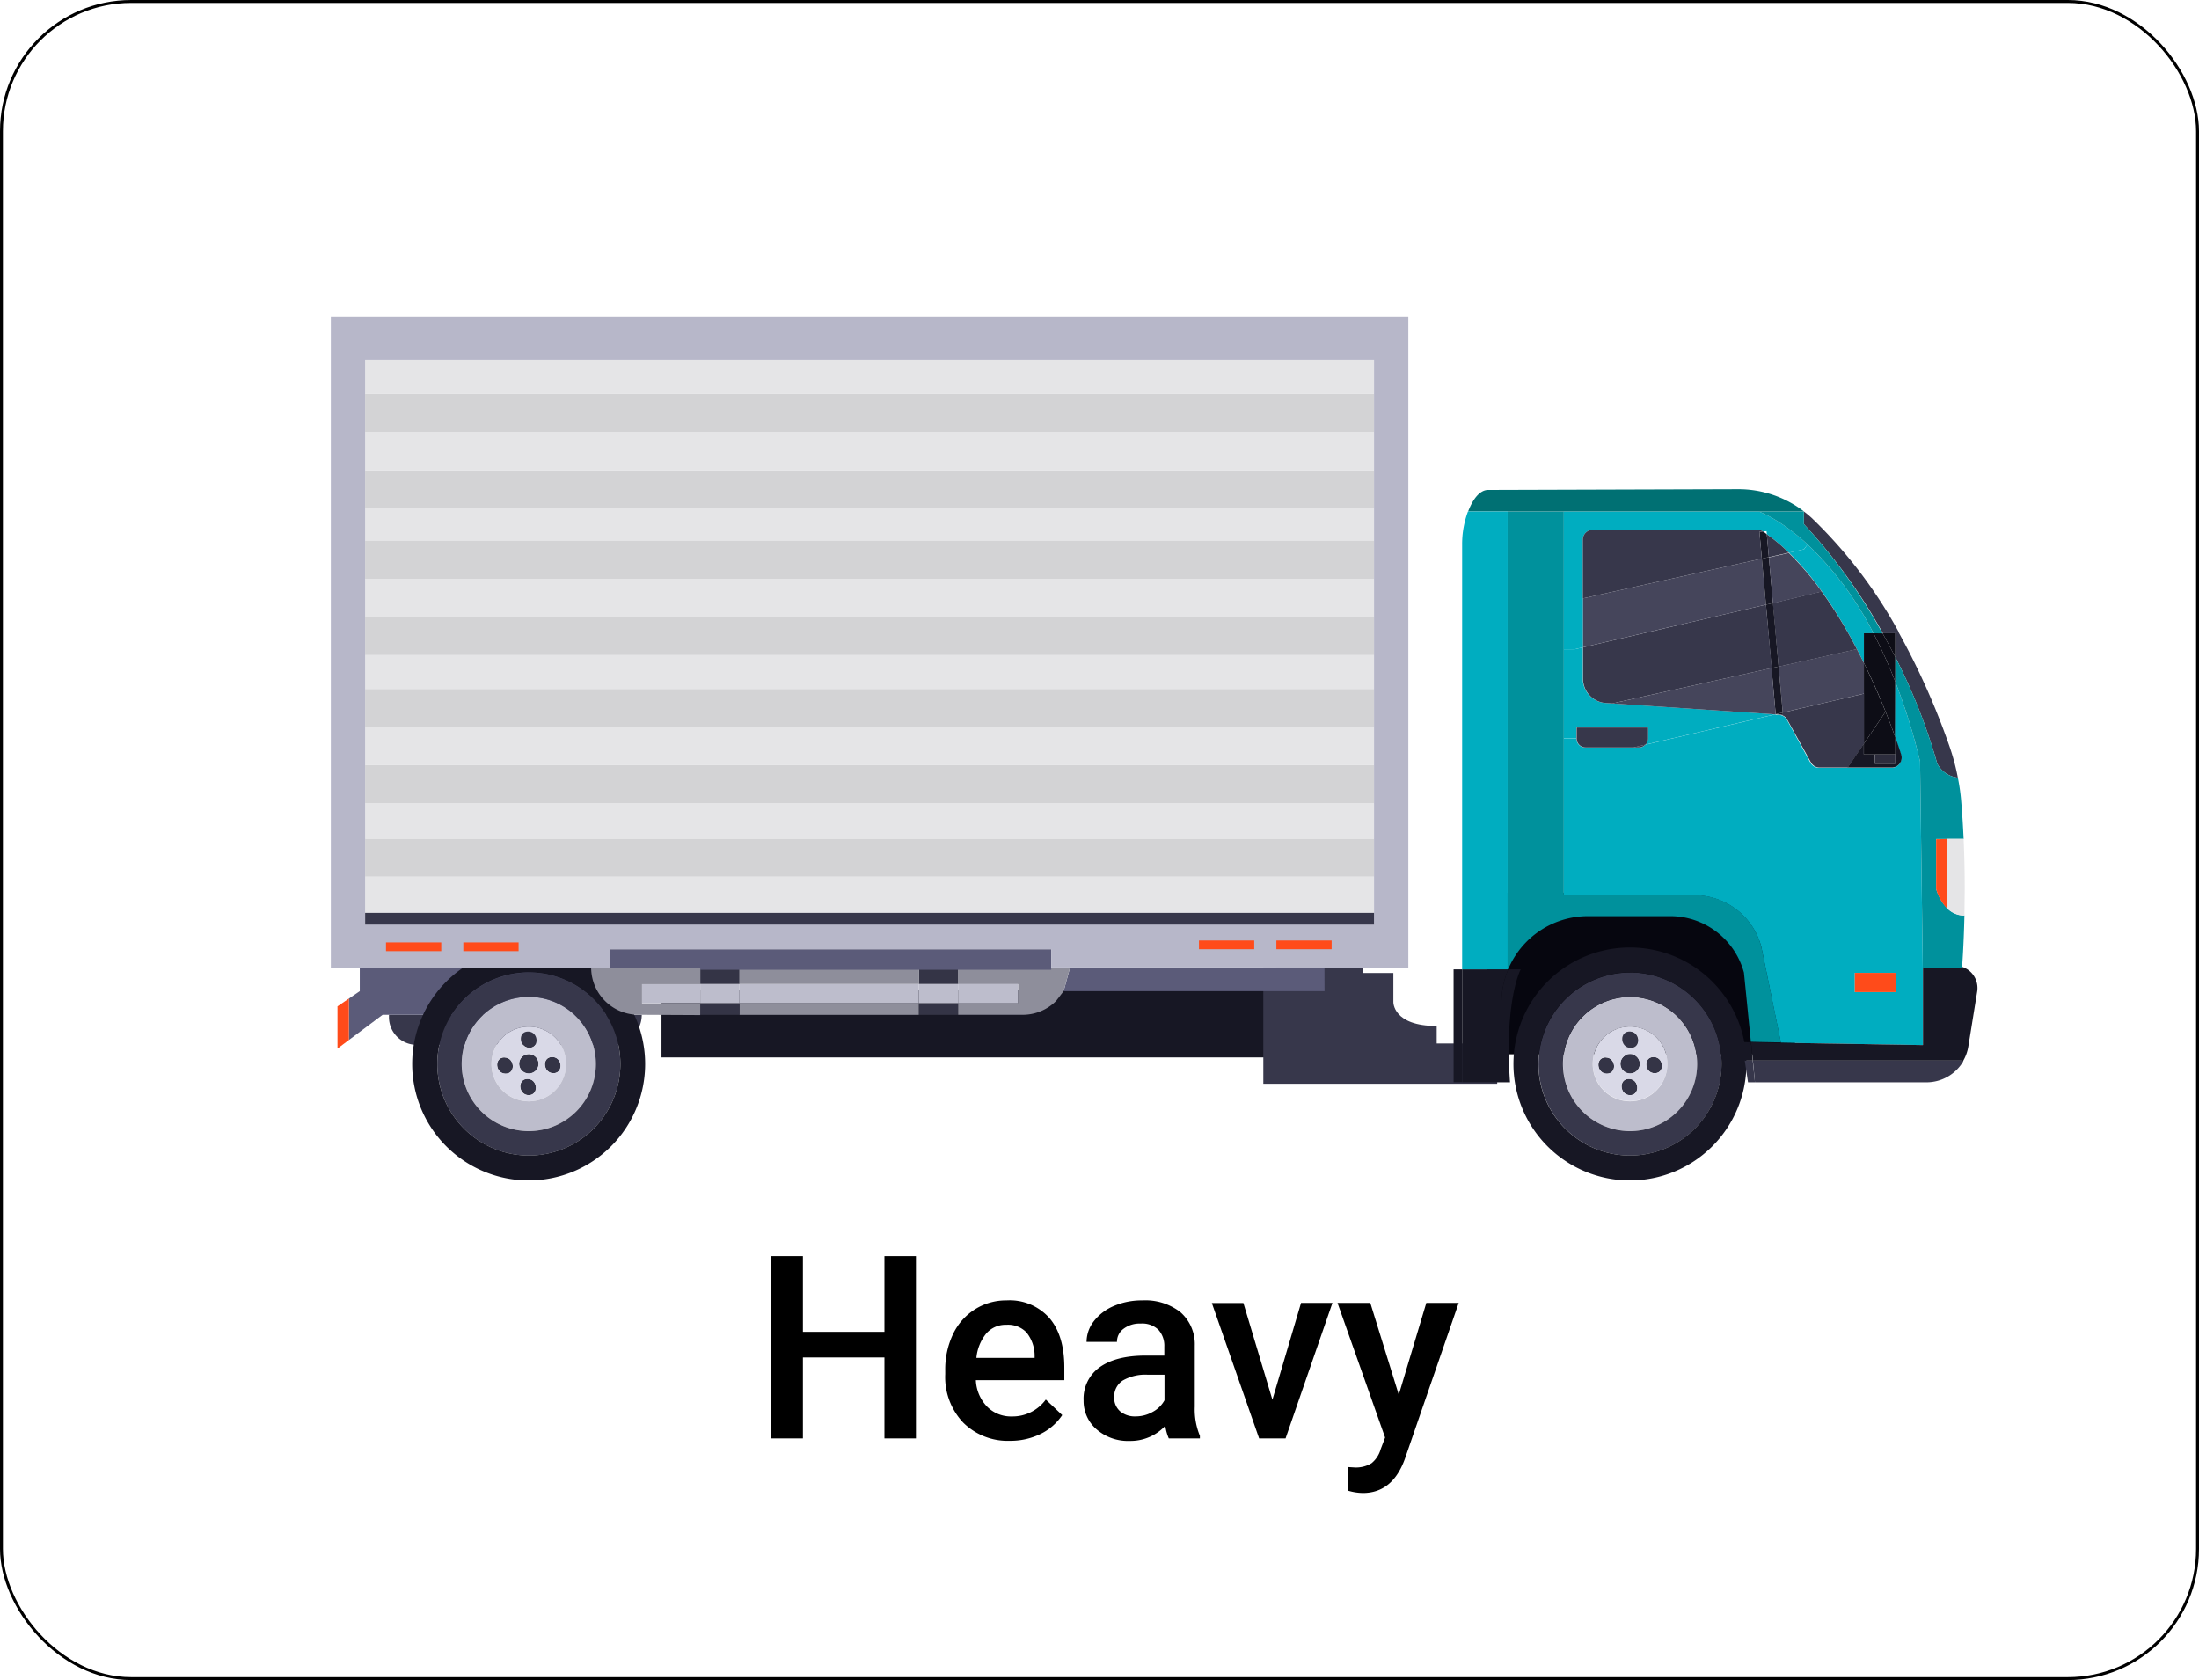 <svg xmlns="http://www.w3.org/2000/svg" viewBox="0 0 377.6 288.5"><defs><style>.cls-1{fill:none;stroke:#000;stroke-miterlimit:10;stroke-width:0.5px;}.cls-2{fill:#37374b;}.cls-3{fill:#5b5b79;}.cls-4{fill:#ff4b1a;}.cls-5{fill:#343446;}.cls-6{fill:#d9d9e7;}.cls-7{fill:#bdbdcc;}.cls-8{fill:#171724;}.cls-9{fill:#06060f;}.cls-10{fill:#e5e5e7;}.cls-11{fill:#d3d3d5;}.cls-12{fill:#8e8e9b;}.cls-13{fill:#b7b7c9;}.cls-14{fill:#00adc0;}.cls-15{fill:#45455b;}.cls-16{fill:#00919c;}.cls-17{fill:#0d0d16;}.cls-18{fill:#2d2d3d;}.cls-19{fill:#007073;}</style></defs><title>Heavy</title><g id="Layer_2" data-name="Layer 2"><g id="OBJECTS"><rect class="cls-1" x="0.25" y="0.25" width="377.1" height="288" rx="22.28"/><path d="M157.28,247h-5.41V233.1h-14V247h-5.43V215.7h5.43v13h14v-13h5.41Z"/><path d="M173.44,247.41a10.83,10.83,0,0,1-8.05-3.13,11.35,11.35,0,0,1-3.08-8.32v-.65a14,14,0,0,1,1.34-6.22,10.16,10.16,0,0,1,3.77-4.26,10,10,0,0,1,5.42-1.53,9.11,9.11,0,0,1,7.33,3q2.6,3,2.59,8.57V237H167.57a6.94,6.94,0,0,0,1.93,4.55,5.76,5.76,0,0,0,4.24,1.68,7.07,7.07,0,0,0,5.84-2.9L182.4,243a9.47,9.47,0,0,1-3.73,3.24A11.75,11.75,0,0,1,173.44,247.41Zm-.62-19.92a4.39,4.39,0,0,0-3.47,1.5,7.8,7.8,0,0,0-1.69,4.19h10v-.38a6.38,6.38,0,0,0-1.4-4A4.38,4.38,0,0,0,172.82,227.49Z"/><path d="M200.7,247a8.06,8.06,0,0,1-.6-2.17,8.13,8.13,0,0,1-6.1,2.6,8.22,8.22,0,0,1-5.72-2,6.4,6.4,0,0,1-2.21-4.94,6.62,6.62,0,0,1,2.76-5.71c1.84-1.32,4.48-2,7.9-2h3.2v-1.53a4.09,4.09,0,0,0-1-2.89,4,4,0,0,0-3.07-1.08,4.54,4.54,0,0,0-2.92.89,2.75,2.75,0,0,0-1.14,2.26h-5.22a5.81,5.81,0,0,1,1.26-3.57,8.51,8.51,0,0,1,3.45-2.61,12.16,12.16,0,0,1,4.87-.95,9.8,9.8,0,0,1,6.51,2,7.3,7.3,0,0,1,2.49,5.77v10.49a11.8,11.8,0,0,0,.88,5V247ZM195,243.22a5.85,5.85,0,0,0,2.91-.76,5,5,0,0,0,2.05-2v-4.39h-2.82a7.74,7.74,0,0,0-4.36,1,3.29,3.29,0,0,0-1.46,2.86,3.09,3.09,0,0,0,1,2.4A3.9,3.9,0,0,0,195,243.22Z"/><path d="M218.49,240.36l4.92-16.63h5.39L220.75,247h-4.54l-8.12-23.25h5.42Z"/><path d="M240.19,239.5l4.73-15.77h5.56l-9.24,26.77q-2.12,5.87-7.22,5.87a9.33,9.33,0,0,1-2.51-.39v-4.06l1,.06a5.1,5.1,0,0,0,3-.72,4.74,4.74,0,0,0,1.57-2.41l.76-2-8.17-23.12h5.63Z"/><path class="cls-2" d="M110.2,174.26a5.16,5.16,0,0,1-5.16,5.16H71.54a4.76,4.76,0,0,1-4.75-4.76v-.4H110.2Z"/><path class="cls-3" d="M101.51,166.2a8.13,8.13,0,0,0,8.07,8.06H65.7l-5.79,4.33v-7.11l1.87-1.28v-4Z"/><polygon class="cls-4" points="57.95 180.06 57.95 172.81 59.91 171.47 59.91 178.59 57.95 180.06"/><path class="cls-5" d="M94.83,181.51c1.79,0,2,2.78.21,2.78S93,181.51,94.83,181.51Z"/><path class="cls-5" d="M90.59,185.27c1.8,0,2,2.79.21,2.79S88.8,185.27,90.59,185.27Z"/><path class="cls-5" d="M89.14,182.7a1.67,1.67,0,1,1,1.66,1.66A1.67,1.67,0,0,1,89.14,182.7Z"/><path class="cls-5" d="M90.92,179.93c-1.78,0-2-2.79-.21-2.79S92.72,179.93,90.92,179.93Z"/><path class="cls-5" d="M86.61,181.59c1.79,0,2,2.8.21,2.8S84.81,181.59,86.61,181.59Z"/><path class="cls-6" d="M95,184.29c1.8,0,1.58-2.78-.21-2.78S93.26,184.29,95,184.29Zm-4.24,3.77c1.8,0,1.59-2.79-.21-2.79S89,188.06,90.8,188.06Zm.12-8.13c1.8,0,1.6-2.79-.21-2.79S89.14,179.93,90.92,179.93ZM90.8,181a1.66,1.66,0,1,0,1.67,1.66A1.67,1.67,0,0,0,90.8,181Zm-4.19.55c-1.8,0-1.58,2.8.21,2.8S88.4,181.59,86.61,181.59ZM84.4,182.7a6.41,6.41,0,1,1,6.4,6.41A6.4,6.4,0,0,1,84.4,182.7Z"/><path class="cls-7" d="M90.8,176.3a6.41,6.41,0,1,0,6.41,6.4A6.4,6.4,0,0,0,90.8,176.3Zm-11.51,6.4A11.52,11.52,0,1,1,90.8,194.22,11.51,11.51,0,0,1,79.29,182.7Z"/><path class="cls-2" d="M90.8,171.19a11.52,11.52,0,1,0,11.52,11.51A11.51,11.51,0,0,0,90.8,171.19Zm0-4.2A15.72,15.72,0,1,1,75.09,182.7,15.72,15.72,0,0,1,90.8,167Z"/><path class="cls-8" d="M110.78,182.7a20,20,0,1,1-20-20A20,20,0,0,1,110.78,182.7Zm-20,15.72A15.72,15.72,0,1,0,75.09,182.7,15.72,15.72,0,0,0,90.8,198.42Z"/><rect class="cls-9" x="255.36" y="153.29" width="52.87" height="27.75"/><path class="cls-5" d="M283.94,181.51c1.78,0,2,2.78.2,2.78S282.13,181.51,283.94,181.51Z"/><path class="cls-5" d="M279.69,185.27c1.8,0,2,2.79.21,2.79S277.9,185.27,279.69,185.27Z"/><path class="cls-5" d="M278.24,182.7a1.67,1.67,0,1,1,1.66,1.66A1.67,1.67,0,0,1,278.24,182.7Z"/><path class="cls-5" d="M280,179.93c-1.79,0-2-2.79-.21-2.79S281.83,179.93,280,179.93Z"/><path class="cls-5" d="M275.71,181.59c1.79,0,2,2.8.21,2.8S273.91,181.59,275.71,181.59Z"/><path class="cls-6" d="M284.14,184.29c1.81,0,1.58-2.78-.2-2.78S282.36,184.29,284.14,184.29Zm-4.24,3.77c1.8,0,1.59-2.79-.21-2.79S278.11,188.06,279.9,188.06Zm.13-8.13c1.8,0,1.59-2.79-.21-2.79S278.24,179.93,280,179.93ZM279.9,181a1.66,1.66,0,1,0,1.68,1.66A1.67,1.67,0,0,0,279.9,181Zm-4.19.55c-1.8,0-1.58,2.8.21,2.8S277.5,181.59,275.71,181.59Zm-2.2,1.11a6.4,6.4,0,1,1,6.39,6.41A6.39,6.39,0,0,1,273.51,182.7Z"/><path class="cls-7" d="M279.9,176.3a6.41,6.41,0,1,0,6.41,6.4A6.39,6.39,0,0,0,279.9,176.3Zm-11.5,6.4a11.51,11.51,0,1,1,11.5,11.52A11.5,11.5,0,0,1,268.4,182.7Z"/><path class="cls-2" d="M279.9,171.19a11.52,11.52,0,1,0,11.52,11.51A11.5,11.5,0,0,0,279.9,171.19Zm0-4.2a15.72,15.72,0,1,1-15.71,15.71A15.72,15.72,0,0,1,279.9,167Z"/><path class="cls-8" d="M299.88,182.7a20,20,0,1,1-20-20A20,20,0,0,1,299.88,182.7Zm-20,15.72a15.72,15.72,0,1,0-15.71-15.72A15.72,15.72,0,0,0,279.9,198.42Z"/><rect class="cls-8" x="113.59" y="169.95" width="109.35" height="11.63"/><path class="cls-2" d="M231.32,166.2v-5.47H234v6.35h5.26v5s-.1,4.1,7.44,4.1v3h10.39v6.92H216.93v-20Z"/><rect class="cls-10" x="62.7" y="87.29" width="173.25" height="5.58"/><rect class="cls-11" x="62.7" y="80.74" width="173.25" height="6.55"/><rect class="cls-10" x="62.7" y="74.2" width="173.25" height="6.54"/><rect class="cls-11" x="62.7" y="67.65" width="173.25" height="6.55"/><rect class="cls-10" x="62.7" y="61.76" width="173.25" height="5.89"/><polygon class="cls-3" points="182.64 170.2 183.73 166.2 227.43 166.2 227.44 170.2 186.09 170.2 182.64 170.2"/><path class="cls-12" d="M174.82,169H164.51V166.3h16v-.1h3.22l-1.09,4-1.29,1.68a8.09,8.09,0,0,1-5.74,2.38h-11.1v-2h10.31Z"/><rect class="cls-7" x="164.51" y="168.97" width="10.3" height="3.3"/><rect class="cls-5" x="157.77" y="172.28" width="6.74" height="1.99"/><rect class="cls-7" x="157.77" y="168.97" width="6.74" height="3.3"/><rect class="cls-5" x="157.77" y="166.3" width="6.74" height="2.67"/><rect class="cls-3" x="157.77" y="166.2" width="6.74" height="0.1"/><rect class="cls-12" x="126.97" y="172.28" width="30.8" height="1.99"/><rect class="cls-7" x="126.97" y="168.97" width="30.8" height="3.3"/><rect class="cls-12" x="126.97" y="166.3" width="30.8" height="2.67"/><rect class="cls-10" x="62.7" y="99.4" width="173.25" height="6.55"/><rect class="cls-5" x="120.24" y="172.28" width="6.74" height="1.99"/><rect class="cls-7" x="120.24" y="168.97" width="6.74" height="3.3"/><rect class="cls-5" x="120.24" y="166.3" width="6.74" height="2.67"/><rect class="cls-3" x="120.24" y="166.2" width="6.74" height="0.1"/><polygon class="cls-3" points="180.51 166.53 164.51 166.53 157.77 166.53 126.97 166.53 120.24 166.53 104.73 166.53 104.73 163 180.51 163 180.51 166.53"/><rect class="cls-10" x="62.7" y="150.54" width="173.25" height="6.22"/><rect class="cls-11" x="62.7" y="144" width="173.25" height="6.54"/><rect class="cls-10" x="62.7" y="137.94" width="173.25" height="6.06"/><rect class="cls-11" x="62.7" y="131.39" width="173.25" height="6.55"/><rect class="cls-10" x="62.7" y="124.85" width="173.25" height="6.54"/><rect class="cls-11" x="62.7" y="118.3" width="173.25" height="6.55"/><rect class="cls-10" x="62.7" y="112.49" width="173.25" height="5.81"/><rect class="cls-11" x="62.7" y="105.95" width="173.25" height="6.54"/><rect class="cls-7" x="110.2" y="168.97" width="10.04" height="3.3"/><path class="cls-12" d="M110.2,174.26h-.62a8.13,8.13,0,0,1-8.07-8.06h3.22v.1h15.51V169h-10v3.31h10v2Z"/><rect class="cls-11" x="62.7" y="92.86" width="173.25" height="6.54"/><path class="cls-13" d="M56.81,54.34V166.2l47.92-.06V163h75.78v3.13h38.61v.06h22.71V54.34ZM235.94,158.77H62.7v-97H235.94Z"/><rect class="cls-4" x="219.17" y="161.5" width="9.49" height="1.5"/><rect class="cls-4" x="205.88" y="161.5" width="9.49" height="1.5"/><rect class="cls-4" x="79.56" y="161.83" width="9.49" height="1.5"/><rect class="cls-4" x="66.28" y="161.83" width="9.49" height="1.5"/><rect class="cls-2" x="62.7" y="156.76" width="173.24" height="2.02"/><path class="cls-14" d="M310.39,93.49a55.69,55.69,0,0,1,11.31,15.25h-1.64v5.1c-.39-.78-.79-1.57-1.2-2.36h0a79.89,79.89,0,0,0-6-9.89,49.31,49.31,0,0,0-5.67-6.68l2.59-.58Z"/><path class="cls-15" d="M320.06,113.84v5.27l-13.94,3.25-.71-7.9,13.44-3h0C319.27,112.27,319.67,113.06,320.06,113.84Z"/><path class="cls-2" d="M318.85,111.48l-13.44,3-1-10.92,8.39-2A79.89,79.89,0,0,1,318.85,111.48Z"/><path class="cls-2" d="M311.08,88.93A81,81,0,0,1,326,108.46l-.49.28h-2.2A94.59,94.59,0,0,0,309.75,90V87.83h0C310.21,88.16,310.65,88.54,311.08,88.93Z"/><path class="cls-16" d="M305.81,179v0l-5.16-.1-1.19-11.88a13.11,13.11,0,0,0-12.65-9.7H272.69a14.86,14.86,0,0,0-13.7,9.08h-.11V87.83h9.65v65.88h22.4a11.9,11.9,0,0,1,11.51,8.85Z"/><polygon class="cls-8" points="304.91 122.64 304.2 114.72 305.41 114.46 306.12 122.36 304.91 122.64"/><polygon class="cls-8" points="306.12 122.36 306.14 122.65 305.53 122.72 305.5 122.72 304.91 122.67 304.91 122.64 306.12 122.36"/><path class="cls-17" d="M323.78,122.2c-1-2.53-2.26-5.39-3.72-8.36v-5.1h1.64a86.11,86.11,0,0,1,3.76,8.35v9.54C325,125.33,324.43,123.83,323.78,122.2Z"/><path class="cls-14" d="M276.82,120.79l28,1.87-22.27,5.21a1.51,1.51,0,0,0,.43-1.06v-1.88H270.69v1.88h-2.16V111.49h1.85l1.41-.33v5.4a4.18,4.18,0,0,0,3.9,4.16Z"/><path class="cls-14" d="M325.46,117.09a106.61,106.61,0,0,1,4.24,13.65l.47,35.51v13.21l-24.36-.4v0l-3.37-16.48a11.9,11.9,0,0,0-11.51-8.85h-22.4v-26.9h2.16a1.54,1.54,0,0,0,1.54,1.54h9.19a1.52,1.52,0,0,0,1.11-.48l22.27-5.21.11,0v.09l.58,0h0a1.66,1.66,0,0,1,1.38.88l4,7.31a1.69,1.69,0,0,0,1.49.89h12.42a1.71,1.71,0,0,0,1.63-2.24c-.27-.8-.6-1.79-1-2.93Zm.09,53.27v-3.3H318.5v3.3Z"/><polygon class="cls-8" points="304.44 103.55 305.41 114.46 304.2 114.72 303.24 103.83 304.44 103.55"/><path class="cls-2" d="M280.47,128.35l2.06-.48a1.52,1.52,0,0,1-1.11.48Z"/><path class="cls-17" d="M320.06,113.84c1.46,3,2.7,5.83,3.72,8.36l-3.72,5.51V113.84Z"/><path class="cls-17" d="M325.46,112.84v4.25a86.11,86.11,0,0,0-3.76-8.35h1.56C324,110.05,324.73,111.41,325.46,112.84Z"/><polygon class="cls-15" points="304.2 114.72 304.91 122.64 304.8 122.67 276.82 120.8 304.2 114.72"/><path class="cls-17" d="M323.26,108.74h2.2v4.1C324.73,111.41,324,110.05,323.26,108.74Z"/><path class="cls-2" d="M332.66,131.14a101.61,101.61,0,0,0-7.2-18.3v-4.1l.49-.28a125.29,125.29,0,0,1,8.82,19.74,38.21,38.21,0,0,1,1.42,5.34A4.55,4.55,0,0,1,332.66,131.14Z"/><polygon class="cls-2" points="304.91 122.64 304.91 122.67 304.8 122.67 304.91 122.64"/><path class="cls-16" d="M329.7,130.74a106.61,106.61,0,0,0-4.24-13.65v-4.25a101.61,101.61,0,0,1,7.2,18.3,4.55,4.55,0,0,0,3.53,2.4,33.37,33.37,0,0,1,.59,4.23c.18,2.13.31,4.25.4,6.3h-4.72v8.54A8,8,0,0,0,334.4,156a4.13,4.13,0,0,0,2.92,1.2c-.12,5.35-.4,8.8-.4,8.8l.07,0-.07.2h-6.75Z"/><path class="cls-2" d="M306.91,123.6a1.66,1.66,0,0,0-1.38-.88l.61-.07,0-.29,13.94-3.25v8.6l-2.78,4.09h-4.85a1.69,1.69,0,0,1-1.49-.89Z"/><path class="cls-2" d="M283,124.93v1.88a1.51,1.51,0,0,1-.43,1.06l-2.06.48h-8.24a1.54,1.54,0,0,1-1.54-1.54v-1.88Z"/><path class="cls-2" d="M303.24,103.83l1,10.89-27.38,6.07-1.13-.07a4.18,4.18,0,0,1-3.9-4.16v-5.4Z"/><polygon class="cls-15" points="302.53 95.93 303.24 103.83 271.79 111.16 271.79 102.76 302.53 95.93"/><path class="cls-14" d="M303.34,91.21l-.61.05a1.73,1.73,0,0,0-1-.29H273.51a1.71,1.71,0,0,0-1.72,1.7v18.49l-1.41.33h-1.85V87.83H302s3.6,1.23,8.4,5.66l-.64.84-2.59.58a30.1,30.1,0,0,0-3.78-3.17Z"/><polygon class="cls-8" points="303.74 95.67 304.44 103.55 303.24 103.83 302.53 95.93 303.74 95.67"/><path class="cls-15" d="M312.83,101.59l-8.39,2-.7-7.87,3.42-.76A49.31,49.31,0,0,1,312.83,101.59Z"/><path class="cls-8" d="M303.38,91.74l.36,3.93-1.21.26-.41-4.61.61-.06C303,91.41,303.17,91.57,303.38,91.74Z"/><path class="cls-2" d="M307.16,94.91l-3.42.76-.36-3.93A30.1,30.1,0,0,1,307.16,94.91Z"/><path class="cls-2" d="M302.73,91.26l-.61.06.41,4.61-30.74,6.83V92.67a1.71,1.71,0,0,1,1.72-1.7h28.24A1.73,1.73,0,0,1,302.73,91.26Z"/><path class="cls-16" d="M321.7,108.74a55.69,55.69,0,0,0-11.31-15.25c-4.8-4.43-8.4-5.66-8.4-5.66h7.76V90a94.59,94.59,0,0,1,13.51,18.77Z"/><path class="cls-8" d="M321.94,131.14h3.52v-4.51c.42,1.14.75,2.13,1,2.93a1.71,1.71,0,0,1-1.63,2.24h-7.57l2.78-4.09v1.84h1.88Z"/><path class="cls-17" d="M321.94,129.55h-1.88v-1.84l3.72-5.51c.65,1.63,1.22,3.13,1.68,4.43v2.92Z"/><rect class="cls-18" x="321.94" y="129.55" width="3.52" height="1.6"/><polygon class="cls-2" points="300.97 182.12 301.35 185.85 300.16 185.85 299.6 182.12 300.97 182.12"/><path class="cls-2" d="M301,182.12h35.95l.18.11a7.32,7.32,0,0,1-6.32,3.62H301.35Z"/><path class="cls-8" d="M337,166.05a3.83,3.83,0,0,1,2.51,4.22L338,179.64a7.24,7.24,0,0,1-.93,2.59l-.18-.11H301l-.32-3.16,5.16.1,24.36.4V166.25h6.75Z"/><polygon class="cls-8" points="300.65 178.97 300.97 182.12 299.6 182.12 299.13 178.94 300.65 178.97"/><rect class="cls-8" x="249.6" y="166.46" width="1.47" height="19.38"/><path class="cls-8" d="M258.88,166.46v.27a14.81,14.81,0,0,0-1.06,5.51v13.61h-6.75V166.46Z"/><path class="cls-8" d="M261.12,166.46s-2.83,5.33-1.83,19.39h-1.47V172.24a14.81,14.81,0,0,1,1.06-5.51,2.18,2.18,0,0,1,.11-.27Z"/><path class="cls-19" d="M309.76,87.82H252.1c.82-2.13,2-3.68,3.43-3.69L298.47,84A18.48,18.48,0,0,1,309.76,87.82Z"/><rect class="cls-4" x="318.5" y="167.06" width="7.05" height="3.3"/><path class="cls-4" d="M334.4,144.07v12a8,8,0,0,1-1.94-3.42v-8.54Z"/><path class="cls-10" d="M337.37,152.68l-.05,4.55a4.13,4.13,0,0,1-2.92-1.2v-12h2.78C337.32,147.12,337.37,150,337.37,152.68Z"/><path class="cls-14" d="M258.88,87.83v78.63h-7.81V93.52a16.1,16.1,0,0,1,1-5.69Z"/></g></g></svg>